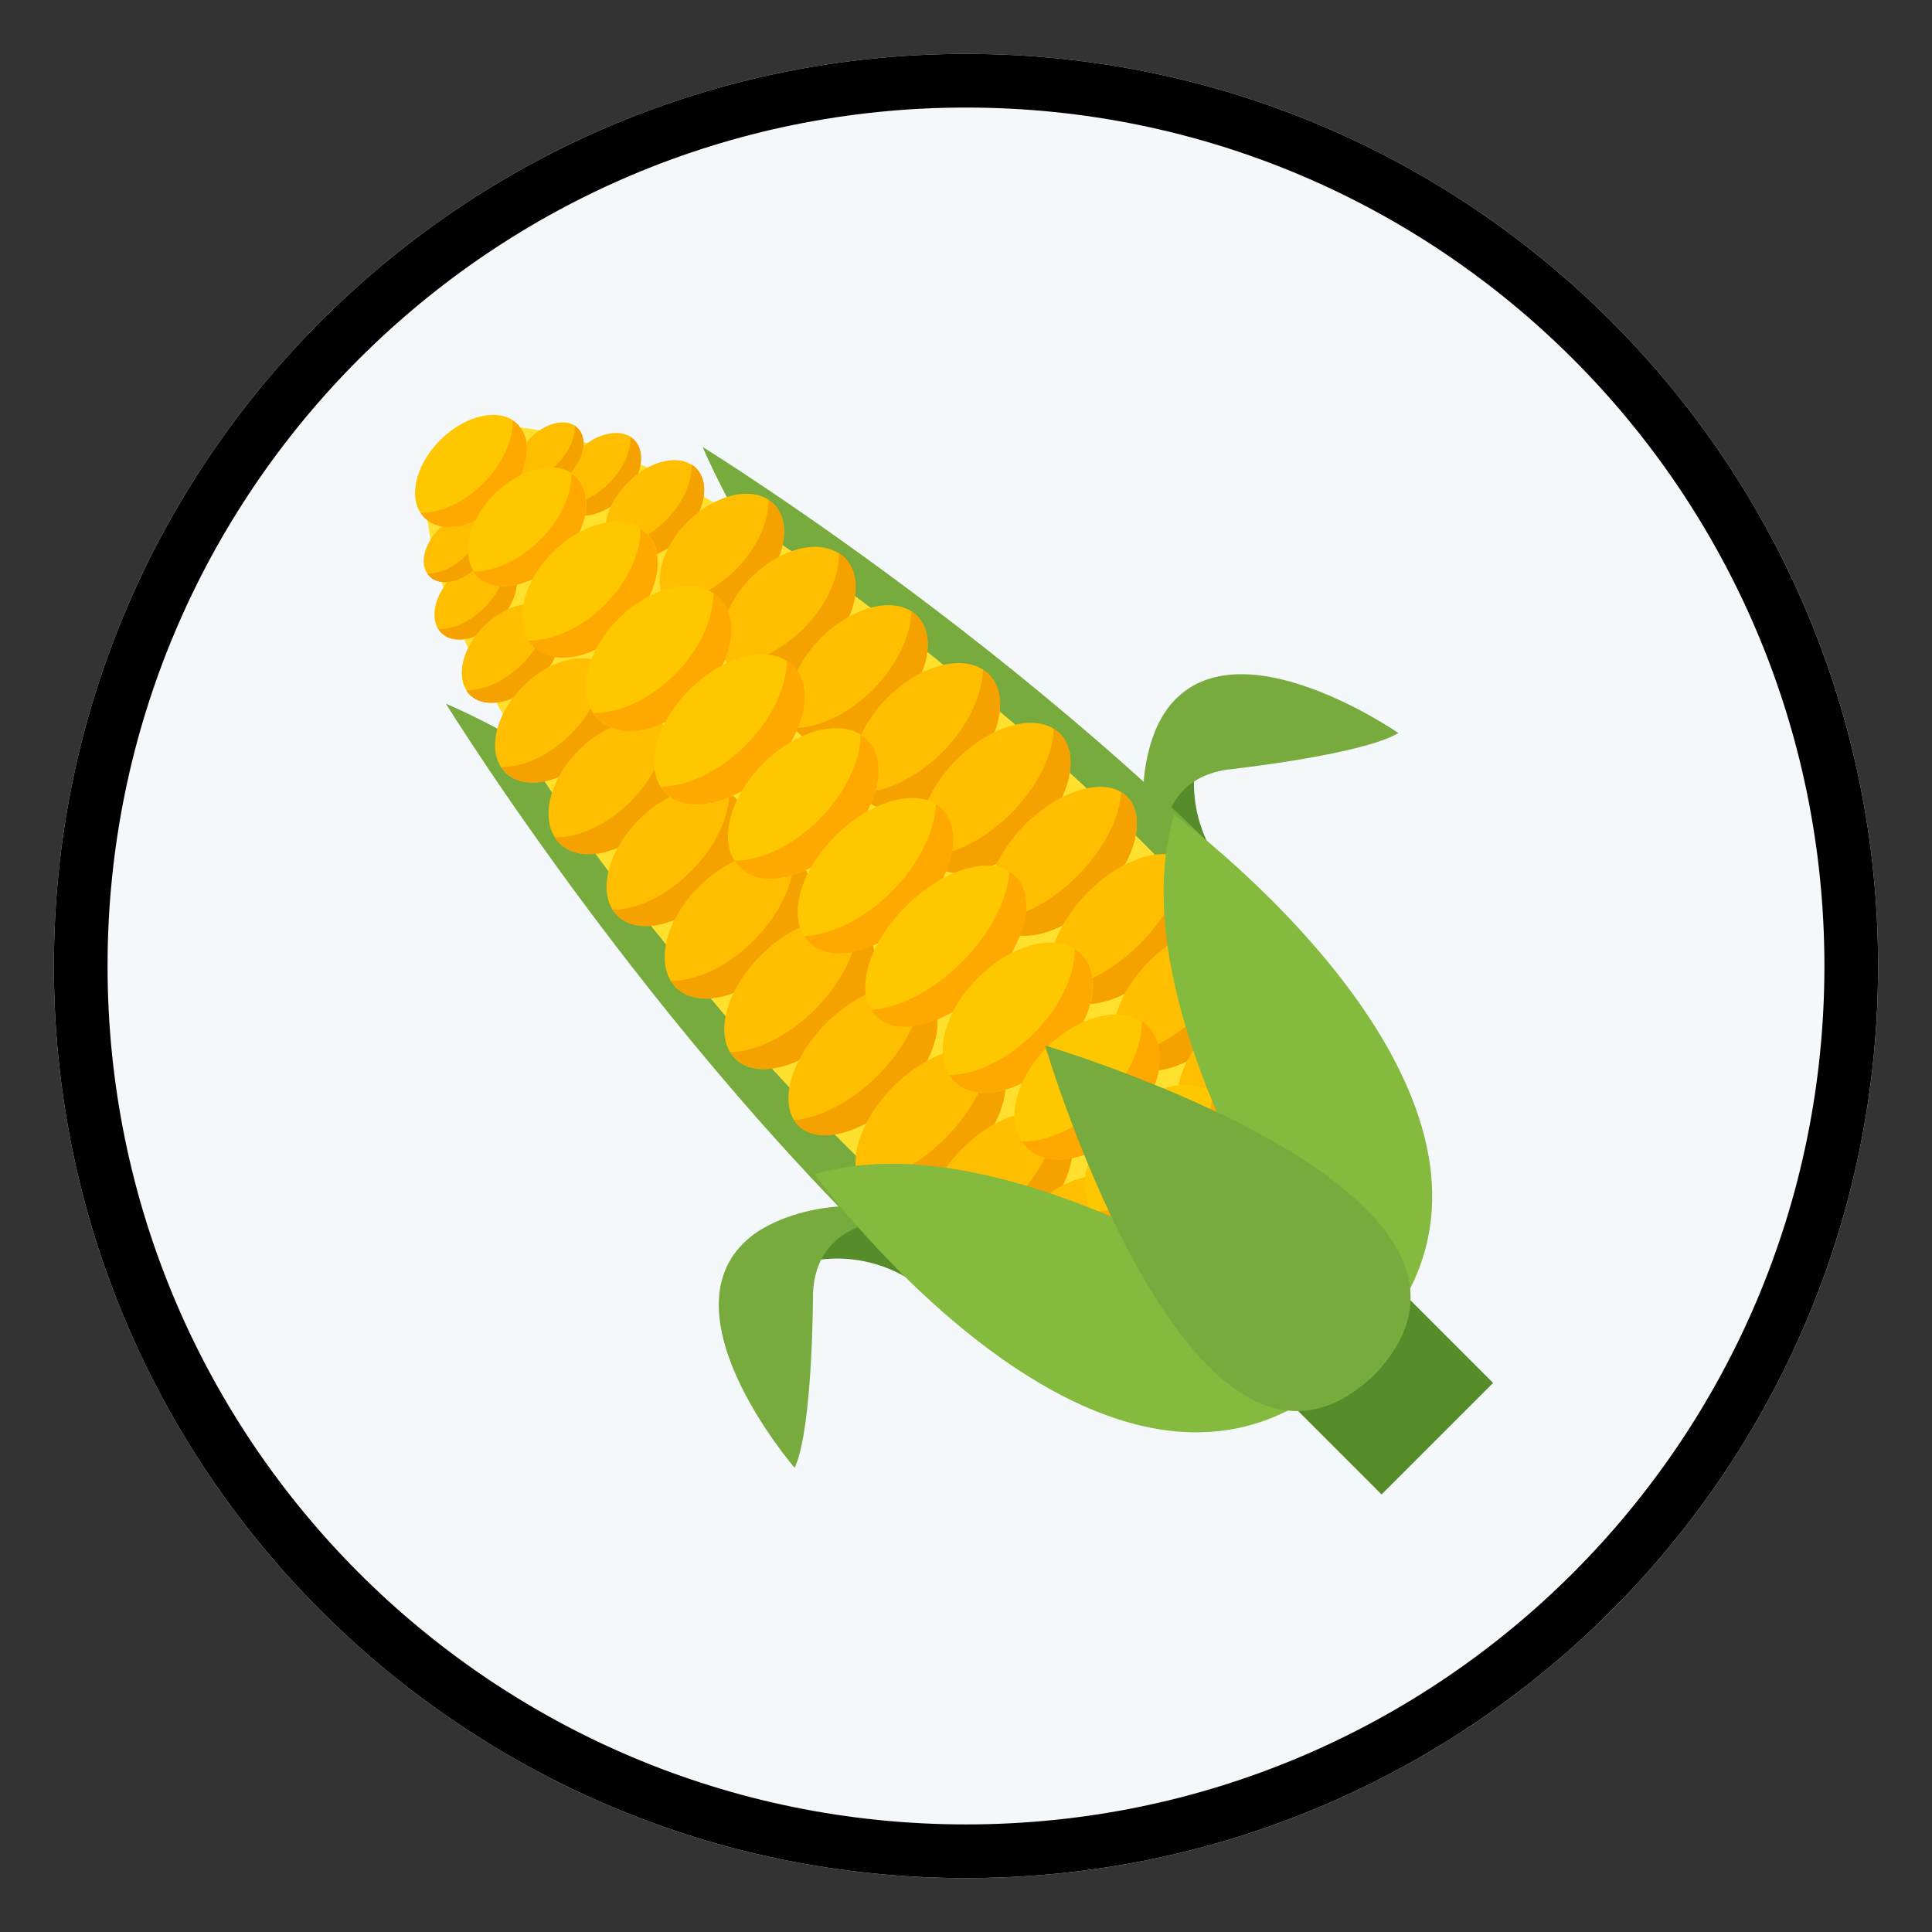 <svg xmlns="http://www.w3.org/2000/svg" xmlns:xlink="http://www.w3.org/1999/xlink" width="1080" zoomAndPan="magnify" viewBox="0 0 810 810" height="1080" preserveAspectRatio="xMidYMid meet" version="1.2"><rect x="0" y="0" width="810" height="810" fill="#333333" stroke="none"/><defs><clipPath id="e6fc80c843"><path d="M 22.594 22.594 L 787.406 22.594 L 787.406 787.406 L 22.594 787.406 Z M 22.594 22.594 "/></clipPath><clipPath id="00254899ac"><path d="M 405 22.594 C 193.805 22.594 22.594 193.805 22.594 405 C 22.594 616.195 193.805 787.406 405 787.406 C 616.195 787.406 787.406 616.195 787.406 405 C 787.406 193.805 616.195 22.594 405 22.594 Z M 405 22.594 "/></clipPath><clipPath id="4211ba045d"><path d="M 22.594 22.594 L 787.395 22.594 L 787.395 787.395 L 22.594 787.395 Z M 22.594 22.594 "/></clipPath><clipPath id="23bd93b2b4"><path d="M 404.996 22.594 C 193.801 22.594 22.594 193.801 22.594 404.996 C 22.594 616.188 193.801 787.395 404.996 787.395 C 616.188 787.395 787.395 616.188 787.395 404.996 C 787.395 193.801 616.188 22.594 404.996 22.594 Z M 404.996 22.594 "/></clipPath></defs><g id="c993764fde"><g clip-rule="nonzero" clip-path="url(#e6fc80c843)"><g clip-rule="nonzero" clip-path="url(#00254899ac)"><path style=" stroke:none;fill-rule:nonzero;fill:#f5f8fa;fill-opacity:1;" d="M 22.594 22.594 L 787.406 22.594 L 787.406 787.406 L 22.594 787.406 Z M 22.594 22.594 "/></g></g><g clip-rule="nonzero" clip-path="url(#4211ba045d)"><g clip-rule="nonzero" clip-path="url(#23bd93b2b4)"><path style="fill:none;stroke-width:60;stroke-linecap:butt;stroke-linejoin:miter;stroke:#000000;stroke-opacity:1;stroke-miterlimit:4;" d="M 509.869 -0.001 C 228.276 -0.001 -0.001 228.276 -0.001 509.869 C -0.001 791.458 228.276 1019.734 509.869 1019.734 C 791.458 1019.734 1019.734 791.458 1019.734 509.869 C 1019.734 228.276 791.458 -0.001 509.869 -0.001 Z M 509.869 -0.001 " transform="matrix(0.75,0,0,0.75,22.594,22.594)"/></g></g><path style=" stroke:none;fill-rule:nonzero;fill:#568c2a;fill-opacity:1;" d="M 501.422 319.414 C 501.422 319.414 492.496 355.879 532.227 381.152 L 543.043 454.961 C 543.043 454.961 504.566 422.648 483.441 362.168 C 483.566 362.168 479.039 317.277 501.422 319.414 Z M 501.422 319.414 "/><path style=" stroke:none;fill-rule:nonzero;fill:#78ab3e;fill-opacity:1;" d="M 488.973 376.375 C 488.973 376.375 476.023 328.469 514.375 322.684 C 514.375 322.684 570.578 316.648 586.297 307.344 C 586.297 307.344 511.734 255.539 486.332 302.062 C 486.461 302.062 468.605 331.863 488.973 376.375 Z M 488.973 376.375 "/><path style=" stroke:none;fill-rule:nonzero;fill:#568c2a;fill-opacity:1;" d="M 336.203 529.777 C 336.203 529.777 371.406 517.078 400.832 553.918 L 475.395 556.938 C 475.395 556.938 439.18 522.105 376.816 507.52 C 376.688 507.395 331.676 507.645 336.203 529.777 Z M 336.203 529.777 "/><path style=" stroke:none;fill-rule:nonzero;fill:#78ab3e;fill-opacity:1;" d="M 391.527 511.293 C 391.527 511.293 342.488 503.496 340.855 542.223 C 340.855 542.223 340.855 598.809 333.184 615.406 C 333.184 615.406 273.711 546.75 317.34 516.574 C 317.34 516.699 345.129 495.828 391.527 511.293 Z M 391.527 511.293 "/><path style=" stroke:none;fill-rule:nonzero;fill:#568c2a;fill-opacity:1;" d="M 536.727 584.07 L 583.492 537.301 L 625.992 579.801 L 579.227 626.566 Z M 536.727 584.07 "/><path style=" stroke:none;fill-rule:nonzero;fill:#78ab3e;fill-opacity:1;" d="M 186.949 295.023 C 186.949 295.023 291.562 464.52 420.949 570.266 L 517.77 531.41 C 517.77 531.41 288.293 338.527 186.949 295.023 Z M 186.949 295.023 "/><path style=" stroke:none;fill-rule:nonzero;fill:#78ab3e;fill-opacity:1;" d="M 294.582 187.391 C 294.582 187.391 464.078 292.004 569.824 421.391 L 530.844 518.207 C 530.973 518.207 338.086 288.734 294.582 187.391 Z M 294.582 187.391 "/><path style=" stroke:none;fill-rule:nonzero;fill:#ffe02f;fill-opacity:1;" d="M 413.152 293.387 C 230.957 139.23 185.062 185 185.062 185 C 185.062 185 139.293 230.895 293.449 413.09 C 293.449 413.09 479.039 645.582 562.406 562.219 C 645.645 478.852 413.152 293.387 413.152 293.387 Z M 413.152 293.387 "/><path style=" stroke:none;fill-rule:nonzero;fill:#ffbf00;fill-opacity:1;" d="M 265.914 184.371 C 271.195 189.652 268.93 200.34 261.008 208.262 C 253.086 216.184 242.398 218.445 237.117 213.164 C 231.84 207.883 234.102 197.195 242.023 189.273 C 249.945 181.355 260.633 179.09 265.914 184.371 Z M 265.914 184.371 "/><path style=" stroke:none;fill-rule:nonzero;fill:#f5a100;fill-opacity:1;" d="M 255.352 202.605 C 249.316 208.641 242.023 211.781 235.988 211.781 C 236.363 212.285 236.742 212.789 237.117 213.293 C 242.398 218.574 253.086 216.309 261.008 208.387 C 268.93 200.465 271.195 189.777 265.914 184.496 C 265.41 183.996 265.031 183.617 264.406 183.367 C 264.531 189.273 261.262 196.566 255.352 202.605 Z M 255.352 202.605 "/><path style=" stroke:none;fill-rule:nonzero;fill:#ffbf00;fill-opacity:1;" d="M 291.816 196.316 C 298.102 202.605 295.461 215.43 285.906 225.109 C 276.348 234.668 263.523 237.309 257.238 231.02 C 250.949 224.734 253.59 211.91 263.148 202.352 C 272.578 192.672 285.527 190.031 291.816 196.316 Z M 291.816 196.316 "/><path style=" stroke:none;fill-rule:nonzero;fill:#f5a100;fill-opacity:1;" d="M 279.117 218.195 C 271.949 225.363 263.148 229.262 255.855 229.133 C 256.23 229.762 256.734 230.391 257.238 230.895 C 263.523 237.184 276.348 234.543 285.906 224.984 C 295.461 215.43 298.102 202.605 291.816 196.191 C 291.312 195.688 290.684 195.184 290.055 194.809 C 290.055 202.352 286.281 211.027 279.117 218.195 Z M 279.117 218.195 "/><path style=" stroke:none;fill-rule:nonzero;fill:#ffbf00;fill-opacity:1;" d="M 324.383 211.281 C 332.305 219.203 329.035 235.297 316.965 247.367 C 305.02 259.312 288.797 262.707 280.875 254.785 C 272.953 246.863 276.223 230.77 288.293 218.699 C 300.367 206.754 316.461 203.359 324.383 211.281 Z M 324.383 211.281 "/><path style=" stroke:none;fill-rule:nonzero;fill:#f5a100;fill-opacity:1;" d="M 308.414 238.816 C 299.359 247.871 288.422 252.648 279.242 252.648 C 279.746 253.402 280.246 254.156 281 254.91 C 288.922 262.832 305.02 259.438 317.09 247.492 C 329.035 235.547 332.43 219.328 324.508 211.406 C 323.879 210.777 323.125 210.148 322.246 209.645 C 322.246 218.699 317.465 229.762 308.414 238.816 Z M 308.414 238.816 "/><path style=" stroke:none;fill-rule:nonzero;fill:#ffbf00;fill-opacity:1;" d="M 354.055 233.914 C 362.605 242.461 358.961 259.941 346.008 272.891 C 333.059 285.844 315.582 289.488 307.031 280.938 C 298.48 272.391 302.125 254.91 315.078 241.961 C 328.027 229.008 345.508 225.363 354.055 233.914 Z M 354.055 233.914 "/><path style=" stroke:none;fill-rule:nonzero;fill:#f5a100;fill-opacity:1;" d="M 336.828 263.586 C 327.148 273.27 315.203 278.551 305.27 278.426 C 305.773 279.305 306.402 280.059 307.156 280.812 C 315.707 289.363 333.184 285.719 346.133 272.766 C 359.086 259.816 362.73 242.336 354.184 233.785 C 353.426 233.031 352.672 232.402 351.793 231.902 C 351.793 241.961 346.512 253.906 336.828 263.586 Z M 336.828 263.586 "/><path style=" stroke:none;fill-rule:nonzero;fill:#ffbf00;fill-opacity:1;" d="M 384.484 258.18 C 393.035 266.73 388.887 284.711 375.305 298.418 C 361.727 311.996 343.621 316.145 335.07 307.594 C 326.52 299.047 330.668 281.066 344.25 267.359 C 357.953 253.781 375.934 249.629 384.484 258.18 Z M 384.484 258.18 "/><path style=" stroke:none;fill-rule:nonzero;fill:#f5a100;fill-opacity:1;" d="M 366 289.113 C 355.691 299.422 343.367 305.082 333.184 305.207 C 333.688 306.086 334.316 306.84 335.07 307.594 C 343.621 316.145 361.602 311.996 375.305 298.418 C 389.012 284.711 393.035 266.73 384.484 258.18 C 383.73 257.426 382.977 256.797 382.098 256.293 C 381.844 266.48 376.188 278.801 366 289.113 Z M 366 289.113 "/><path style=" stroke:none;fill-rule:nonzero;fill:#ffbf00;fill-opacity:1;" d="M 414.535 282.699 C 423.59 291.754 419.188 310.738 404.73 325.074 C 390.27 339.535 371.281 343.809 362.355 334.883 C 353.301 325.828 357.703 306.84 372.035 292.508 C 386.496 278.047 405.484 273.645 414.535 282.699 Z M 414.535 282.699 "/><path style=" stroke:none;fill-rule:nonzero;fill:#f5a100;fill-opacity:1;" d="M 395.047 315.391 C 384.234 326.203 371.156 332.242 360.469 332.367 C 361.098 333.246 361.727 334.125 362.48 334.883 C 371.535 343.934 390.52 339.535 404.855 325.074 C 419.316 310.613 423.59 291.625 414.664 282.699 C 413.906 281.945 413.027 281.316 412.148 280.688 C 411.77 291.5 405.859 304.578 395.047 315.391 Z M 395.047 315.391 "/><path style=" stroke:none;fill-rule:nonzero;fill:#ffbf00;fill-opacity:1;" d="M 444.336 307.594 C 453.266 316.523 448.484 335.887 433.523 350.852 C 418.559 365.812 399.195 370.59 390.27 361.664 C 381.34 352.734 386.121 333.371 401.082 318.41 C 416.047 303.445 435.41 298.543 444.336 307.594 Z M 444.336 307.594 "/><path style=" stroke:none;fill-rule:nonzero;fill:#f5a100;fill-opacity:1;" d="M 423.84 341.043 C 412.652 352.234 399.32 358.645 388.383 359.023 C 388.887 359.902 389.516 360.785 390.27 361.539 C 399.195 370.465 418.559 365.688 433.523 350.723 C 448.484 335.762 453.266 316.398 444.336 307.469 C 443.582 306.715 442.703 306.086 441.82 305.457 C 441.445 316.523 435.031 329.852 423.84 341.043 Z M 423.84 341.043 "/><path style=" stroke:none;fill-rule:nonzero;fill:#ffbf00;fill-opacity:1;" d="M 472.504 334 C 481.051 342.551 475.898 361.664 460.934 376.625 C 445.973 391.59 426.859 396.746 418.309 388.195 C 409.758 379.645 414.914 360.531 429.875 345.57 C 444.84 330.73 463.953 325.449 472.504 334 Z M 472.504 334 "/><path style=" stroke:none;fill-rule:nonzero;fill:#f5a100;fill-opacity:1;" d="M 451.629 367.32 C 440.438 378.512 427.234 385.051 416.422 385.805 C 416.926 386.684 417.555 387.566 418.309 388.195 C 426.859 396.746 445.973 391.59 460.934 376.625 C 475.898 361.664 481.051 342.551 472.504 334 C 471.746 333.246 470.992 332.742 470.113 332.113 C 469.359 342.93 462.82 356.133 451.629 367.32 Z M 451.629 367.32 "/><path style=" stroke:none;fill-rule:nonzero;fill:#ffbf00;fill-opacity:1;" d="M 499.031 362.168 C 507.582 370.715 502.301 389.828 487.215 405.043 C 472.125 420.133 452.887 425.414 444.336 416.863 C 435.785 408.312 441.066 389.199 456.156 373.984 C 471.246 358.898 490.484 353.617 499.031 362.168 Z M 499.031 362.168 "/><path style=" stroke:none;fill-rule:nonzero;fill:#f5a100;fill-opacity:1;" d="M 477.91 395.738 C 466.594 407.055 453.266 413.719 442.578 414.473 C 443.078 415.355 443.707 416.234 444.461 416.863 C 453.012 425.414 472.125 420.133 487.34 405.043 C 502.43 389.953 507.711 370.715 499.16 362.168 C 498.406 361.41 497.648 360.91 496.77 360.281 C 495.891 371.094 489.227 384.422 477.91 395.738 Z M 477.91 395.738 "/><path style=" stroke:none;fill-rule:nonzero;fill:#ffbf00;fill-opacity:1;" d="M 523.805 391.965 C 532.355 400.516 527.449 419.25 512.863 433.836 C 498.277 448.422 479.543 453.328 470.992 444.777 C 462.441 436.227 467.348 417.492 481.934 402.906 C 496.52 388.32 515.254 383.418 523.805 391.965 Z M 523.805 391.965 "/><path style=" stroke:none;fill-rule:nonzero;fill:#f5a100;fill-opacity:1;" d="M 503.559 424.66 C 492.621 435.598 479.668 441.887 469.105 442.387 C 469.609 443.27 470.238 444.023 470.992 444.777 C 479.543 453.328 498.277 448.422 512.863 433.836 C 527.449 419.25 532.355 400.516 523.805 391.965 C 523.051 391.211 522.293 390.582 521.414 390.082 C 520.91 400.77 514.5 413.594 503.559 424.66 Z M 503.559 424.66 "/><path style=" stroke:none;fill-rule:nonzero;fill:#ffbf00;fill-opacity:1;" d="M 545.305 425.16 C 553.855 433.711 550.207 451.191 537.258 464.141 C 524.309 477.09 506.828 480.738 498.277 472.188 C 489.73 463.637 493.375 446.16 506.324 433.207 C 519.277 420.258 536.754 416.609 545.305 425.16 Z M 545.305 425.16 "/><path style=" stroke:none;fill-rule:nonzero;fill:#f5a100;fill-opacity:1;" d="M 527.953 454.836 C 518.27 464.52 506.324 469.801 496.395 469.672 C 496.895 470.555 497.523 471.309 498.277 472.062 C 506.828 480.613 524.309 476.965 537.258 464.016 C 550.207 451.062 553.855 433.586 545.305 425.035 C 544.551 424.281 543.797 423.652 542.918 423.148 C 542.918 433.207 537.762 445.152 527.953 454.836 Z M 527.953 454.836 "/><path style=" stroke:none;fill-rule:nonzero;fill:#ffbf00;fill-opacity:1;" d="M 565.422 456.094 C 572.969 463.637 569.824 479.105 558.383 490.547 C 546.941 501.988 531.473 505.133 523.93 497.586 C 516.387 490.043 519.527 474.578 530.973 463.133 C 542.414 451.691 557.754 448.551 565.422 456.094 Z M 565.422 456.094 "/><path style=" stroke:none;fill-rule:nonzero;fill:#f5a100;fill-opacity:1;" d="M 550.082 482.371 C 541.406 491.047 530.973 495.574 522.168 495.574 C 522.672 496.328 523.176 497.086 523.805 497.715 C 531.348 505.258 546.812 502.113 558.258 490.672 C 569.699 479.23 572.844 463.762 565.297 456.219 C 564.668 455.59 563.914 455.086 563.16 454.586 C 563.285 463.262 558.758 473.695 550.082 482.371 Z M 550.082 482.371 "/><path style=" stroke:none;fill-rule:nonzero;fill:#ffbf00;fill-opacity:1;" d="M 583.906 485.77 C 590.445 492.305 587.68 505.633 577.746 515.566 C 567.812 525.5 554.484 528.266 547.945 521.73 C 541.406 515.191 544.172 501.863 554.105 491.93 C 563.914 481.996 577.242 479.23 583.906 485.77 Z M 583.906 485.77 "/><path style=" stroke:none;fill-rule:nonzero;fill:#f5a100;fill-opacity:1;" d="M 570.578 508.527 C 563.16 515.945 553.98 519.969 546.438 519.969 C 546.812 520.598 547.316 521.227 547.82 521.855 C 554.359 528.395 567.688 525.629 577.621 515.695 C 587.555 505.762 590.32 492.434 583.781 485.895 C 583.277 485.391 582.648 484.887 582.02 484.512 C 582.148 491.93 578.121 500.98 570.578 508.527 Z M 570.578 508.527 "/><path style=" stroke:none;fill-rule:nonzero;fill:#ffbf00;fill-opacity:1;" d="M 218.258 203.484 C 222.66 207.883 231.461 206 238.125 199.336 C 244.789 192.672 246.551 183.867 242.273 179.469 C 237.875 175.066 228.945 176.953 222.406 183.617 C 215.742 190.156 213.984 199.082 218.258 203.484 Z M 218.258 203.484 "/><path style=" stroke:none;fill-rule:nonzero;fill:#f5a100;fill-opacity:1;" d="M 233.473 194.684 C 238.504 189.652 241.145 183.617 241.016 178.586 C 241.395 178.84 241.898 179.215 242.273 179.594 C 246.676 183.996 244.789 192.797 238.125 199.461 C 231.461 206.125 222.66 207.883 218.258 203.609 C 217.883 203.23 217.629 202.855 217.254 202.352 C 222.406 202.227 228.441 199.586 233.473 194.684 Z M 233.473 194.684 "/><path style=" stroke:none;fill-rule:nonzero;fill:#ffbf00;fill-opacity:1;" d="M 184.938 265.348 C 190.219 270.629 200.906 268.363 208.828 260.445 C 216.75 252.523 219.012 241.836 213.73 236.555 C 208.449 231.273 197.762 233.535 189.84 241.457 C 181.918 249.379 179.781 260.066 184.938 265.348 Z M 184.938 265.348 "/><path style=" stroke:none;fill-rule:nonzero;fill:#f5a100;fill-opacity:1;" d="M 203.168 254.66 C 209.203 248.625 212.348 241.332 212.348 235.297 C 212.852 235.672 213.355 236.051 213.855 236.426 C 219.137 241.707 216.875 252.395 208.953 260.316 C 201.031 268.238 190.344 270.504 185.062 265.223 C 184.559 264.844 184.309 264.34 183.93 263.711 C 189.969 263.84 197.258 260.695 203.168 254.66 Z M 203.168 254.66 "/><path style=" stroke:none;fill-rule:nonzero;fill:#ffbf00;fill-opacity:1;" d="M 197.008 291.25 C 203.297 297.535 216.121 294.895 225.801 285.34 C 235.359 275.785 238 262.957 231.711 256.547 C 225.426 250.258 212.602 252.898 202.918 262.457 C 193.363 272.012 190.723 284.836 197.008 291.25 Z M 197.008 291.25 "/><path style=" stroke:none;fill-rule:nonzero;fill:#f5a100;fill-opacity:1;" d="M 218.887 278.426 C 226.055 271.258 229.953 262.457 229.824 255.164 C 230.453 255.539 231.082 256.043 231.586 256.547 C 237.875 262.832 235.234 275.656 225.676 285.34 C 216.121 294.895 203.297 297.535 196.883 291.25 C 196.379 290.746 195.875 290.117 195.5 289.488 C 202.918 289.488 211.719 285.59 218.887 278.426 Z M 218.887 278.426 "/><path style=" stroke:none;fill-rule:nonzero;fill:#ffbf00;fill-opacity:1;" d="M 211.844 323.816 C 219.766 331.738 235.863 328.344 247.934 316.398 C 259.879 304.453 263.273 288.23 255.352 280.309 C 247.43 272.391 231.336 275.656 219.266 287.73 C 207.32 299.676 203.926 315.895 211.844 323.816 Z M 211.844 323.816 "/><path style=" stroke:none;fill-rule:nonzero;fill:#f5a100;fill-opacity:1;" d="M 239.383 307.723 C 248.434 298.668 253.215 287.73 253.215 278.551 C 253.969 279.055 254.723 279.555 255.477 280.309 C 263.398 288.23 260.129 304.328 248.059 316.398 C 236.113 328.344 219.895 331.738 211.973 323.816 C 211.344 323.188 210.715 322.434 210.211 321.551 C 219.391 321.68 230.328 316.773 239.383 307.723 Z M 239.383 307.723 "/><path style=" stroke:none;fill-rule:nonzero;fill:#ffbf00;fill-opacity:1;" d="M 234.605 353.492 C 243.156 362.039 260.633 358.395 273.582 345.441 C 286.535 332.492 290.18 315.016 281.629 306.465 C 273.082 297.914 255.602 301.559 242.652 314.512 C 229.699 327.461 226.055 344.941 234.605 353.492 Z M 234.605 353.492 "/><path style=" stroke:none;fill-rule:nonzero;fill:#f5a100;fill-opacity:1;" d="M 264.277 336.137 C 273.961 326.457 279.242 314.512 279.117 304.578 C 279.996 305.082 280.75 305.711 281.504 306.465 C 290.055 315.016 286.41 332.492 273.457 345.441 C 260.508 358.395 243.027 362.039 234.477 353.492 C 233.723 352.734 233.094 351.98 232.594 351.102 C 242.652 351.102 254.473 345.945 264.277 336.137 Z M 264.277 336.137 "/><path style=" stroke:none;fill-rule:nonzero;fill:#ffbf00;fill-opacity:1;" d="M 258.746 383.793 C 267.297 392.344 285.277 388.195 298.984 374.613 C 312.688 361.035 316.711 342.93 308.16 334.379 C 299.609 325.828 281.629 329.977 267.926 343.559 C 254.344 357.262 250.195 375.242 258.746 383.793 Z M 258.746 383.793 "/><path style=" stroke:none;fill-rule:nonzero;fill:#f5a100;fill-opacity:1;" d="M 289.68 365.309 C 299.988 355 305.648 342.801 305.773 332.492 C 306.652 332.996 307.406 333.625 308.16 334.379 C 316.711 342.93 312.562 360.91 298.984 374.613 C 285.277 388.32 267.297 392.344 258.746 383.793 C 257.992 383.039 257.363 382.285 256.859 381.406 C 267.172 381.277 279.492 375.621 289.68 365.309 Z M 289.68 365.309 "/><path style=" stroke:none;fill-rule:nonzero;fill:#ffbf00;fill-opacity:1;" d="M 283.391 413.973 C 292.445 423.023 311.43 418.625 325.766 404.289 C 340.227 389.828 344.5 370.844 335.574 361.914 C 326.52 352.863 307.531 357.262 293.199 371.598 C 278.613 385.93 274.336 404.918 283.391 413.973 Z M 283.391 413.973 "/><path style=" stroke:none;fill-rule:nonzero;fill:#f5a100;fill-opacity:1;" d="M 315.957 394.355 C 326.77 383.543 332.805 370.465 332.934 359.777 C 333.812 360.406 334.691 361.035 335.445 361.789 C 344.5 370.844 340.098 389.828 325.641 404.164 C 311.18 418.625 292.191 422.898 283.266 413.844 C 282.512 413.09 281.883 412.211 281.254 411.332 C 292.191 411.203 305.145 405.168 315.957 394.355 Z M 315.957 394.355 "/><path style=" stroke:none;fill-rule:nonzero;fill:#ffbf00;fill-opacity:1;" d="M 308.16 443.77 C 317.09 452.699 336.453 447.922 351.414 432.957 C 366.379 417.996 371.156 398.629 362.23 389.703 C 353.301 380.777 333.938 385.555 318.977 400.516 C 304.012 415.355 299.234 434.844 308.16 443.77 Z M 308.16 443.77 "/><path style=" stroke:none;fill-rule:nonzero;fill:#f5a100;fill-opacity:1;" d="M 341.734 423.148 C 352.926 411.961 359.336 398.629 359.715 387.691 C 360.594 388.195 361.477 388.824 362.23 389.578 C 371.156 398.504 366.379 417.867 351.414 432.832 C 336.453 447.793 317.09 452.574 308.16 443.645 C 307.406 442.891 306.777 442.012 306.273 441.129 C 317.09 440.754 330.543 434.465 341.734 423.148 Z M 341.734 423.148 "/><path style=" stroke:none;fill-rule:nonzero;fill:#ffbf00;fill-opacity:1;" d="M 334.691 471.812 C 343.242 480.359 362.355 475.207 377.316 460.117 C 392.281 445.152 397.438 426.043 388.887 417.492 C 380.336 408.941 361.223 414.098 346.262 429.059 C 331.297 444.273 326.141 463.262 334.691 471.812 Z M 334.691 471.812 "/><path style=" stroke:none;fill-rule:nonzero;fill:#f5a100;fill-opacity:1;" d="M 368.012 450.938 C 379.203 439.746 385.742 426.543 386.496 415.73 C 387.379 416.234 388.133 416.863 388.887 417.617 C 397.438 426.168 392.281 445.281 377.316 460.242 C 362.355 475.207 343.242 480.359 334.691 471.938 C 333.938 471.184 333.434 470.426 332.805 469.547 C 343.492 468.793 356.695 462.254 368.012 450.938 Z M 368.012 450.938 "/><path style=" stroke:none;fill-rule:nonzero;fill:#ffbf00;fill-opacity:1;" d="M 362.73 498.34 C 371.281 506.891 390.395 501.609 405.609 486.523 C 420.699 471.434 425.98 452.195 417.43 443.645 C 408.879 435.094 389.766 440.375 374.551 455.465 C 359.59 470.68 354.184 489.793 362.73 498.34 Z M 362.73 498.34 "/><path style=" stroke:none;fill-rule:nonzero;fill:#f5a100;fill-opacity:1;" d="M 396.305 477.219 C 407.621 465.902 414.285 452.574 415.039 441.887 C 415.918 442.387 416.801 443.016 417.43 443.77 C 425.98 452.32 420.699 471.434 405.609 486.648 C 390.52 501.738 371.281 507.02 362.73 498.469 C 361.977 497.715 361.477 496.957 360.848 496.078 C 371.66 495.199 384.988 488.535 396.305 477.219 Z M 396.305 477.219 "/><path style=" stroke:none;fill-rule:nonzero;fill:#ffbf00;fill-opacity:1;" d="M 392.656 523.238 C 401.207 531.789 419.945 526.883 434.527 512.297 C 449.113 497.715 454.02 478.977 445.469 470.426 C 436.918 461.879 418.184 466.781 403.598 481.367 C 388.887 495.953 384.109 514.688 392.656 523.238 Z M 392.656 523.238 "/><path style=" stroke:none;fill-rule:nonzero;fill:#f5a100;fill-opacity:1;" d="M 425.223 502.992 C 436.164 492.055 442.449 479.105 442.953 468.543 C 443.832 469.043 444.59 469.672 445.344 470.426 C 453.895 478.977 448.988 497.715 434.402 512.297 C 419.816 526.883 401.082 531.789 392.531 523.238 C 391.777 522.484 391.273 521.73 390.645 520.848 C 401.336 520.219 414.285 513.934 425.223 502.992 Z M 425.223 502.992 "/><path style=" stroke:none;fill-rule:nonzero;fill:#ffbf00;fill-opacity:1;" d="M 425.727 544.613 C 434.277 553.164 451.754 549.516 464.707 536.566 C 477.656 523.613 481.305 506.137 472.754 497.586 C 464.203 489.035 446.727 492.684 433.773 505.633 C 420.824 518.711 417.176 536.062 425.727 544.613 Z M 425.727 544.613 "/><path style=" stroke:none;fill-rule:nonzero;fill:#f5a100;fill-opacity:1;" d="M 455.402 527.387 C 465.082 517.707 470.363 505.762 470.238 495.828 C 471.117 496.328 471.875 496.957 472.629 497.715 C 481.18 506.262 477.531 523.742 464.582 536.691 C 451.629 549.645 434.152 553.289 425.602 544.738 C 424.848 543.984 424.219 543.23 423.715 542.352 C 433.902 542.352 445.719 537.07 455.402 527.387 Z M 455.402 527.387 "/><path style=" stroke:none;fill-rule:nonzero;fill:#ffbf00;fill-opacity:1;" d="M 456.66 564.73 C 464.203 572.277 479.668 569.133 491.113 557.691 C 502.555 546.25 505.699 530.781 498.152 523.238 C 490.609 515.695 475.145 518.836 463.699 530.281 C 452.383 541.723 449.113 557.188 456.66 564.73 Z M 456.66 564.73 "/><path style=" stroke:none;fill-rule:nonzero;fill:#f5a100;fill-opacity:1;" d="M 482.938 549.516 C 491.613 540.84 496.141 530.406 496.141 521.602 C 496.895 522.105 497.648 522.609 498.277 523.238 C 505.824 530.781 502.68 546.25 491.238 557.691 C 479.797 569.133 464.328 572.277 456.785 564.73 C 456.156 564.102 455.652 563.348 455.148 562.594 C 463.828 562.719 474.387 558.066 482.938 549.516 Z M 482.938 549.516 "/><path style=" stroke:none;fill-rule:nonzero;fill:#ffbf00;fill-opacity:1;" d="M 486.332 583.215 C 492.871 589.754 506.199 586.988 516.133 577.055 C 526.066 567.121 528.832 553.793 522.293 547.254 C 515.758 540.715 502.43 543.48 492.496 553.414 C 482.562 563.348 479.797 576.676 486.332 583.215 Z M 486.332 583.215 "/><path style=" stroke:none;fill-rule:nonzero;fill:#f5a100;fill-opacity:1;" d="M 509.094 570.012 C 516.512 562.594 520.535 553.414 520.535 545.871 C 521.164 546.25 521.793 546.75 522.422 547.254 C 528.961 553.793 526.191 567.121 516.258 577.055 C 506.324 586.988 492.996 589.754 486.461 583.215 C 485.957 582.711 485.453 582.082 485.074 581.457 C 492.496 581.457 501.672 577.43 509.094 570.012 Z M 509.094 570.012 "/><path style=" stroke:none;fill-rule:nonzero;fill:#ffbf00;fill-opacity:1;" d="M 204.051 217.691 C 208.449 222.094 206.562 230.895 199.898 237.559 C 193.234 244.223 184.434 245.984 180.035 241.582 C 175.633 237.184 177.52 228.379 184.059 221.715 C 190.848 215.176 199.648 213.293 204.051 217.691 Z M 204.051 217.691 "/><path style=" stroke:none;fill-rule:nonzero;fill:#f5a100;fill-opacity:1;" d="M 195.246 232.906 C 190.219 237.938 184.184 240.578 179.152 240.449 C 179.406 240.828 179.781 241.332 180.16 241.707 C 184.559 246.109 193.363 244.223 200.027 237.684 C 206.691 231.02 208.449 222.219 204.176 217.816 C 203.797 217.441 203.422 217.188 202.918 216.812 C 202.918 221.84 200.277 227.879 195.246 232.906 Z M 195.246 232.906 "/><path style=" stroke:none;fill-rule:nonzero;fill:#ffc700;fill-opacity:1;" d="M 217 177.832 C 224.168 185 221.148 199.461 210.336 210.273 C 199.523 221.086 184.938 224.105 177.895 216.938 C 170.73 209.898 173.746 195.312 184.559 184.496 C 195.375 173.684 209.961 170.664 217 177.832 Z M 217 177.832 "/><path style=" stroke:none;fill-rule:nonzero;fill:#ffa800;fill-opacity:1;" d="M 202.668 202.605 C 194.492 210.777 184.688 215.051 176.387 215.051 C 176.891 215.805 177.395 216.434 177.895 217.062 C 185.062 224.23 199.523 221.215 210.336 210.398 C 221.148 199.586 224.168 185 217 177.957 C 216.371 177.332 215.742 176.828 214.988 176.449 C 215.113 184.496 210.715 194.43 202.668 202.605 Z M 202.668 202.605 "/><path style=" stroke:none;fill-rule:nonzero;fill:#ffc700;fill-opacity:1;" d="M 241.77 200.09 C 249.316 207.633 246.172 223.098 234.73 234.543 C 223.289 245.984 207.82 249.129 200.277 241.582 C 192.734 234.039 195.875 218.574 207.32 207.129 C 218.762 195.812 234.227 192.543 241.77 200.09 Z M 241.77 200.09 "/><path style=" stroke:none;fill-rule:nonzero;fill:#ffa800;fill-opacity:1;" d="M 226.43 226.367 C 217.754 235.043 207.32 239.57 198.516 239.57 C 199.02 240.324 199.523 241.078 200.152 241.707 C 207.695 249.254 223.16 246.109 234.605 234.668 C 246.047 223.227 249.191 207.758 241.645 200.215 C 241.016 199.586 240.262 199.082 239.508 198.578 C 239.758 207.258 235.105 217.816 226.43 226.367 Z M 226.43 226.367 "/><path style=" stroke:none;fill-rule:nonzero;fill:#ffc700;fill-opacity:1;" d="M 271.07 223.477 C 279.746 232.152 276.098 249.754 263.02 262.832 C 249.945 275.91 232.215 279.555 223.664 270.879 C 214.988 262.203 218.637 244.602 231.711 231.523 C 244.789 218.445 262.391 214.801 271.07 223.477 Z M 271.07 223.477 "/><path style=" stroke:none;fill-rule:nonzero;fill:#ffa800;fill-opacity:1;" d="M 253.59 253.527 C 243.781 263.336 231.711 268.617 221.652 268.617 C 222.156 269.496 222.785 270.25 223.539 271.004 C 232.215 279.68 249.82 276.035 262.895 262.957 C 275.973 249.883 279.617 232.152 270.941 223.602 C 270.188 222.848 269.434 222.219 268.555 221.715 C 268.68 231.648 263.398 243.594 253.59 253.527 Z M 253.59 253.527 "/><path style=" stroke:none;fill-rule:nonzero;fill:#ffc700;fill-opacity:1;" d="M 301.496 250.637 C 310.676 259.941 306.902 278.676 292.82 292.758 C 278.738 306.84 259.879 310.613 250.699 301.434 C 241.395 292.129 245.293 273.395 259.375 259.312 C 273.457 245.355 292.32 241.457 301.496 250.637 Z M 301.496 250.637 "/><path style=" stroke:none;fill-rule:nonzero;fill:#ffa800;fill-opacity:1;" d="M 282.887 282.824 C 272.324 293.387 259.5 299.047 248.812 298.918 C 249.441 299.801 250.07 300.68 250.824 301.434 C 260.004 310.738 278.863 306.84 292.945 292.758 C 307.031 278.676 310.801 259.816 301.621 250.637 C 300.867 249.883 299.988 249.254 299.109 248.625 C 299.109 259.438 293.449 272.262 282.887 282.824 Z M 282.887 282.824 "/><path style=" stroke:none;fill-rule:nonzero;fill:#ffc700;fill-opacity:1;" d="M 332.555 279.18 C 341.734 288.359 337.332 307.848 322.621 322.684 C 307.91 337.395 288.422 341.922 279.117 332.617 C 269.812 323.312 274.336 303.949 289.051 289.113 C 303.887 274.402 323.25 269.875 332.555 279.18 Z M 332.555 279.18 "/><path style=" stroke:none;fill-rule:nonzero;fill:#ffa800;fill-opacity:1;" d="M 312.562 312.5 C 301.496 323.566 288.168 329.727 277.105 329.852 C 277.734 330.73 278.363 331.613 279.117 332.492 C 288.422 341.672 307.785 337.27 322.621 322.559 C 337.332 307.848 341.859 288.359 332.555 279.055 C 331.801 278.297 330.922 277.668 329.914 277.043 C 329.789 288.105 323.629 301.434 312.562 312.5 Z M 312.562 312.5 "/><path style=" stroke:none;fill-rule:nonzero;fill:#ffc700;fill-opacity:1;" d="M 363.488 310.109 C 372.664 319.289 368.266 338.777 353.555 353.617 C 338.84 368.328 319.352 372.855 310.047 363.551 C 300.742 354.246 305.27 334.883 319.98 320.043 C 334.816 305.332 354.309 300.805 363.488 310.109 Z M 363.488 310.109 "/><path style=" stroke:none;fill-rule:nonzero;fill:#ffa800;fill-opacity:1;" d="M 343.492 343.559 C 332.43 354.621 319.102 360.785 308.035 360.91 C 308.664 361.789 309.293 362.668 310.047 363.551 C 319.227 372.855 338.715 368.328 353.555 353.617 C 368.266 338.906 372.793 319.414 363.488 310.109 C 362.73 309.355 361.852 308.727 360.848 308.098 C 360.719 319.039 354.559 332.367 343.492 343.559 Z M 343.492 343.559 "/><path style=" stroke:none;fill-rule:nonzero;fill:#ffc700;fill-opacity:1;" d="M 394.922 339.156 C 404.102 348.336 399.195 368.328 383.73 383.793 C 368.266 399.258 348.398 404.164 339.094 394.984 C 329.789 385.68 334.816 365.812 350.285 350.348 C 365.75 335.008 385.742 329.977 394.922 339.156 Z M 394.922 339.156 "/><path style=" stroke:none;fill-rule:nonzero;fill:#ffa800;fill-opacity:1;" d="M 373.797 373.859 C 362.23 385.43 348.523 391.965 337.207 392.469 C 337.836 393.352 338.465 394.23 339.219 395.109 C 348.523 404.289 368.391 399.387 383.855 383.918 C 399.32 368.578 404.227 348.586 395.047 339.281 C 394.293 338.527 393.414 337.898 392.406 337.27 C 391.902 348.461 385.363 362.293 373.797 373.859 Z M 373.797 373.859 "/><path style=" stroke:none;fill-rule:nonzero;fill:#ffc700;fill-opacity:1;" d="M 425.852 367.32 C 435.031 376.5 429.5 397.121 413.277 413.344 C 397.059 429.562 376.438 435.094 367.258 425.914 C 357.953 416.609 363.613 395.988 379.832 379.895 C 395.926 363.801 416.547 358.145 425.852 367.32 Z M 425.852 367.32 "/><path style=" stroke:none;fill-rule:nonzero;fill:#ffa800;fill-opacity:1;" d="M 403.219 403.41 C 391.023 415.605 376.816 422.648 365.246 423.402 C 365.875 424.281 366.504 425.289 367.258 426.043 C 376.562 435.219 397.059 429.688 413.277 413.469 C 429.5 397.246 435.031 376.625 425.852 367.449 C 425.098 366.691 424.219 366.062 423.211 365.438 C 422.457 377.004 415.418 391.211 403.219 403.41 Z M 403.219 403.41 "/><path style=" stroke:none;fill-rule:nonzero;fill:#ffc700;fill-opacity:1;" d="M 453.391 400.016 C 462.695 409.32 458.168 428.684 443.457 443.395 C 428.746 458.105 409.254 462.633 400.078 453.328 C 390.773 444.023 395.297 424.66 410.012 409.945 C 424.723 395.234 444.086 390.711 453.391 400.016 Z M 453.391 400.016 "/><path style=" stroke:none;fill-rule:nonzero;fill:#ffa800;fill-opacity:1;" d="M 433.398 433.336 C 422.332 444.398 409.004 450.562 397.938 450.688 C 398.566 451.566 399.195 452.445 399.949 453.328 C 409.129 462.508 428.621 458.105 443.332 443.395 C 458.043 428.684 462.57 409.191 453.266 400.016 C 452.508 399.258 451.629 398.629 450.625 398 C 450.625 409.066 444.461 422.27 433.398 433.336 Z M 433.398 433.336 "/><path style=" stroke:none;fill-rule:nonzero;fill:#ffc700;fill-opacity:1;" d="M 481.18 430.316 C 490.355 439.621 486.586 458.48 472.504 472.438 C 458.418 486.523 439.559 490.293 430.379 481.117 C 421.074 471.812 424.973 453.074 439.055 438.992 C 453.137 425.035 472 421.137 481.18 430.316 Z M 481.18 430.316 "/><path style=" stroke:none;fill-rule:nonzero;fill:#ffa800;fill-opacity:1;" d="M 462.57 462.508 C 452.008 473.066 439.18 478.727 428.492 478.602 C 429.121 479.48 429.75 480.359 430.504 481.117 C 439.684 490.422 458.547 486.523 472.629 472.438 C 486.711 458.355 490.484 439.496 481.305 430.316 C 480.551 429.562 479.668 428.934 478.789 428.305 C 478.664 439.117 473.004 451.945 462.57 462.508 Z M 462.57 462.508 "/><path style=" stroke:none;fill-rule:nonzero;fill:#ffc700;fill-opacity:1;" d="M 510.602 459.738 C 519.781 468.918 516.008 487.906 501.926 501.863 C 487.844 515.945 468.98 519.719 459.801 510.539 C 450.496 501.234 454.395 482.371 468.48 468.414 C 482.562 454.457 501.422 450.562 510.602 459.738 Z M 510.602 459.738 "/><path style=" stroke:none;fill-rule:nonzero;fill:#ffa800;fill-opacity:1;" d="M 491.992 491.93 C 481.43 502.492 468.605 508.148 457.918 508.023 C 458.547 508.902 459.176 509.785 459.93 510.539 C 469.234 519.844 487.969 515.945 502.051 501.863 C 516.133 487.781 519.906 468.918 510.727 459.738 C 509.973 458.984 509.094 458.355 508.211 457.727 C 508.086 468.543 502.555 481.367 491.992 491.93 Z M 491.992 491.93 "/><path style=" stroke:none;fill-rule:nonzero;fill:#ffc700;fill-opacity:1;" d="M 539.27 488.41 C 548.449 497.715 544.676 516.574 530.594 530.531 C 516.512 544.613 497.648 548.387 488.473 539.207 C 479.168 529.902 483.062 511.168 497.148 497.086 C 511.105 483 529.965 479.105 539.27 488.41 Z M 539.27 488.41 "/><path style=" stroke:none;fill-rule:nonzero;fill:#ffa800;fill-opacity:1;" d="M 520.535 520.473 C 509.973 531.035 497.148 536.691 486.461 536.566 C 487.09 537.445 487.715 538.328 488.473 539.082 C 497.648 548.387 516.512 544.488 530.594 530.406 C 544.676 516.324 548.449 497.461 539.27 488.281 C 538.516 487.527 537.637 486.898 536.754 486.27 C 536.754 497.086 531.098 509.91 520.535 520.473 Z M 520.535 520.473 "/><path style=" stroke:none;fill-rule:nonzero;fill:#ffc700;fill-opacity:1;" d="M 573.723 516.324 C 584.16 526.758 579.758 548.008 563.914 563.852 C 548.07 579.695 526.82 584.094 516.387 573.66 C 505.949 563.223 510.352 541.848 526.191 526.129 C 541.91 510.285 563.285 505.887 573.723 516.324 Z M 573.723 516.324 "/><path style=" stroke:none;fill-rule:nonzero;fill:#ffa800;fill-opacity:1;" d="M 552.598 552.535 C 540.652 564.48 526.191 570.766 513.996 570.766 C 514.625 571.773 515.379 572.777 516.258 573.66 C 526.695 584.094 547.945 579.695 563.789 563.852 C 579.633 548.008 584.031 526.758 573.598 516.324 C 572.715 515.441 571.711 514.688 570.703 514.059 C 570.957 526.129 564.543 540.59 552.598 552.535 Z M 552.598 552.535 "/><path style=" stroke:none;fill-rule:nonzero;fill:#84ba3e;fill-opacity:1;" d="M 569.195 569.133 C 569.195 569.133 431.387 465.648 341.48 492.305 C 341.48 492.305 472.25 670.98 569.195 569.133 Z M 569.195 569.133 "/><path style=" stroke:none;fill-rule:nonzero;fill:#84ba3e;fill-opacity:1;" d="M 569.07 569.258 C 569.07 569.258 465.586 431.449 492.242 341.547 C 492.242 341.547 670.918 472.312 569.07 569.258 Z M 569.07 569.258 "/><path style=" stroke:none;fill-rule:nonzero;fill:#78ab3e;fill-opacity:1;" d="M 438.176 438.363 C 438.176 438.363 500.164 648.852 576.238 576.426 C 648.664 500.352 438.176 438.363 438.176 438.363 Z M 438.176 438.363 "/></g></svg>